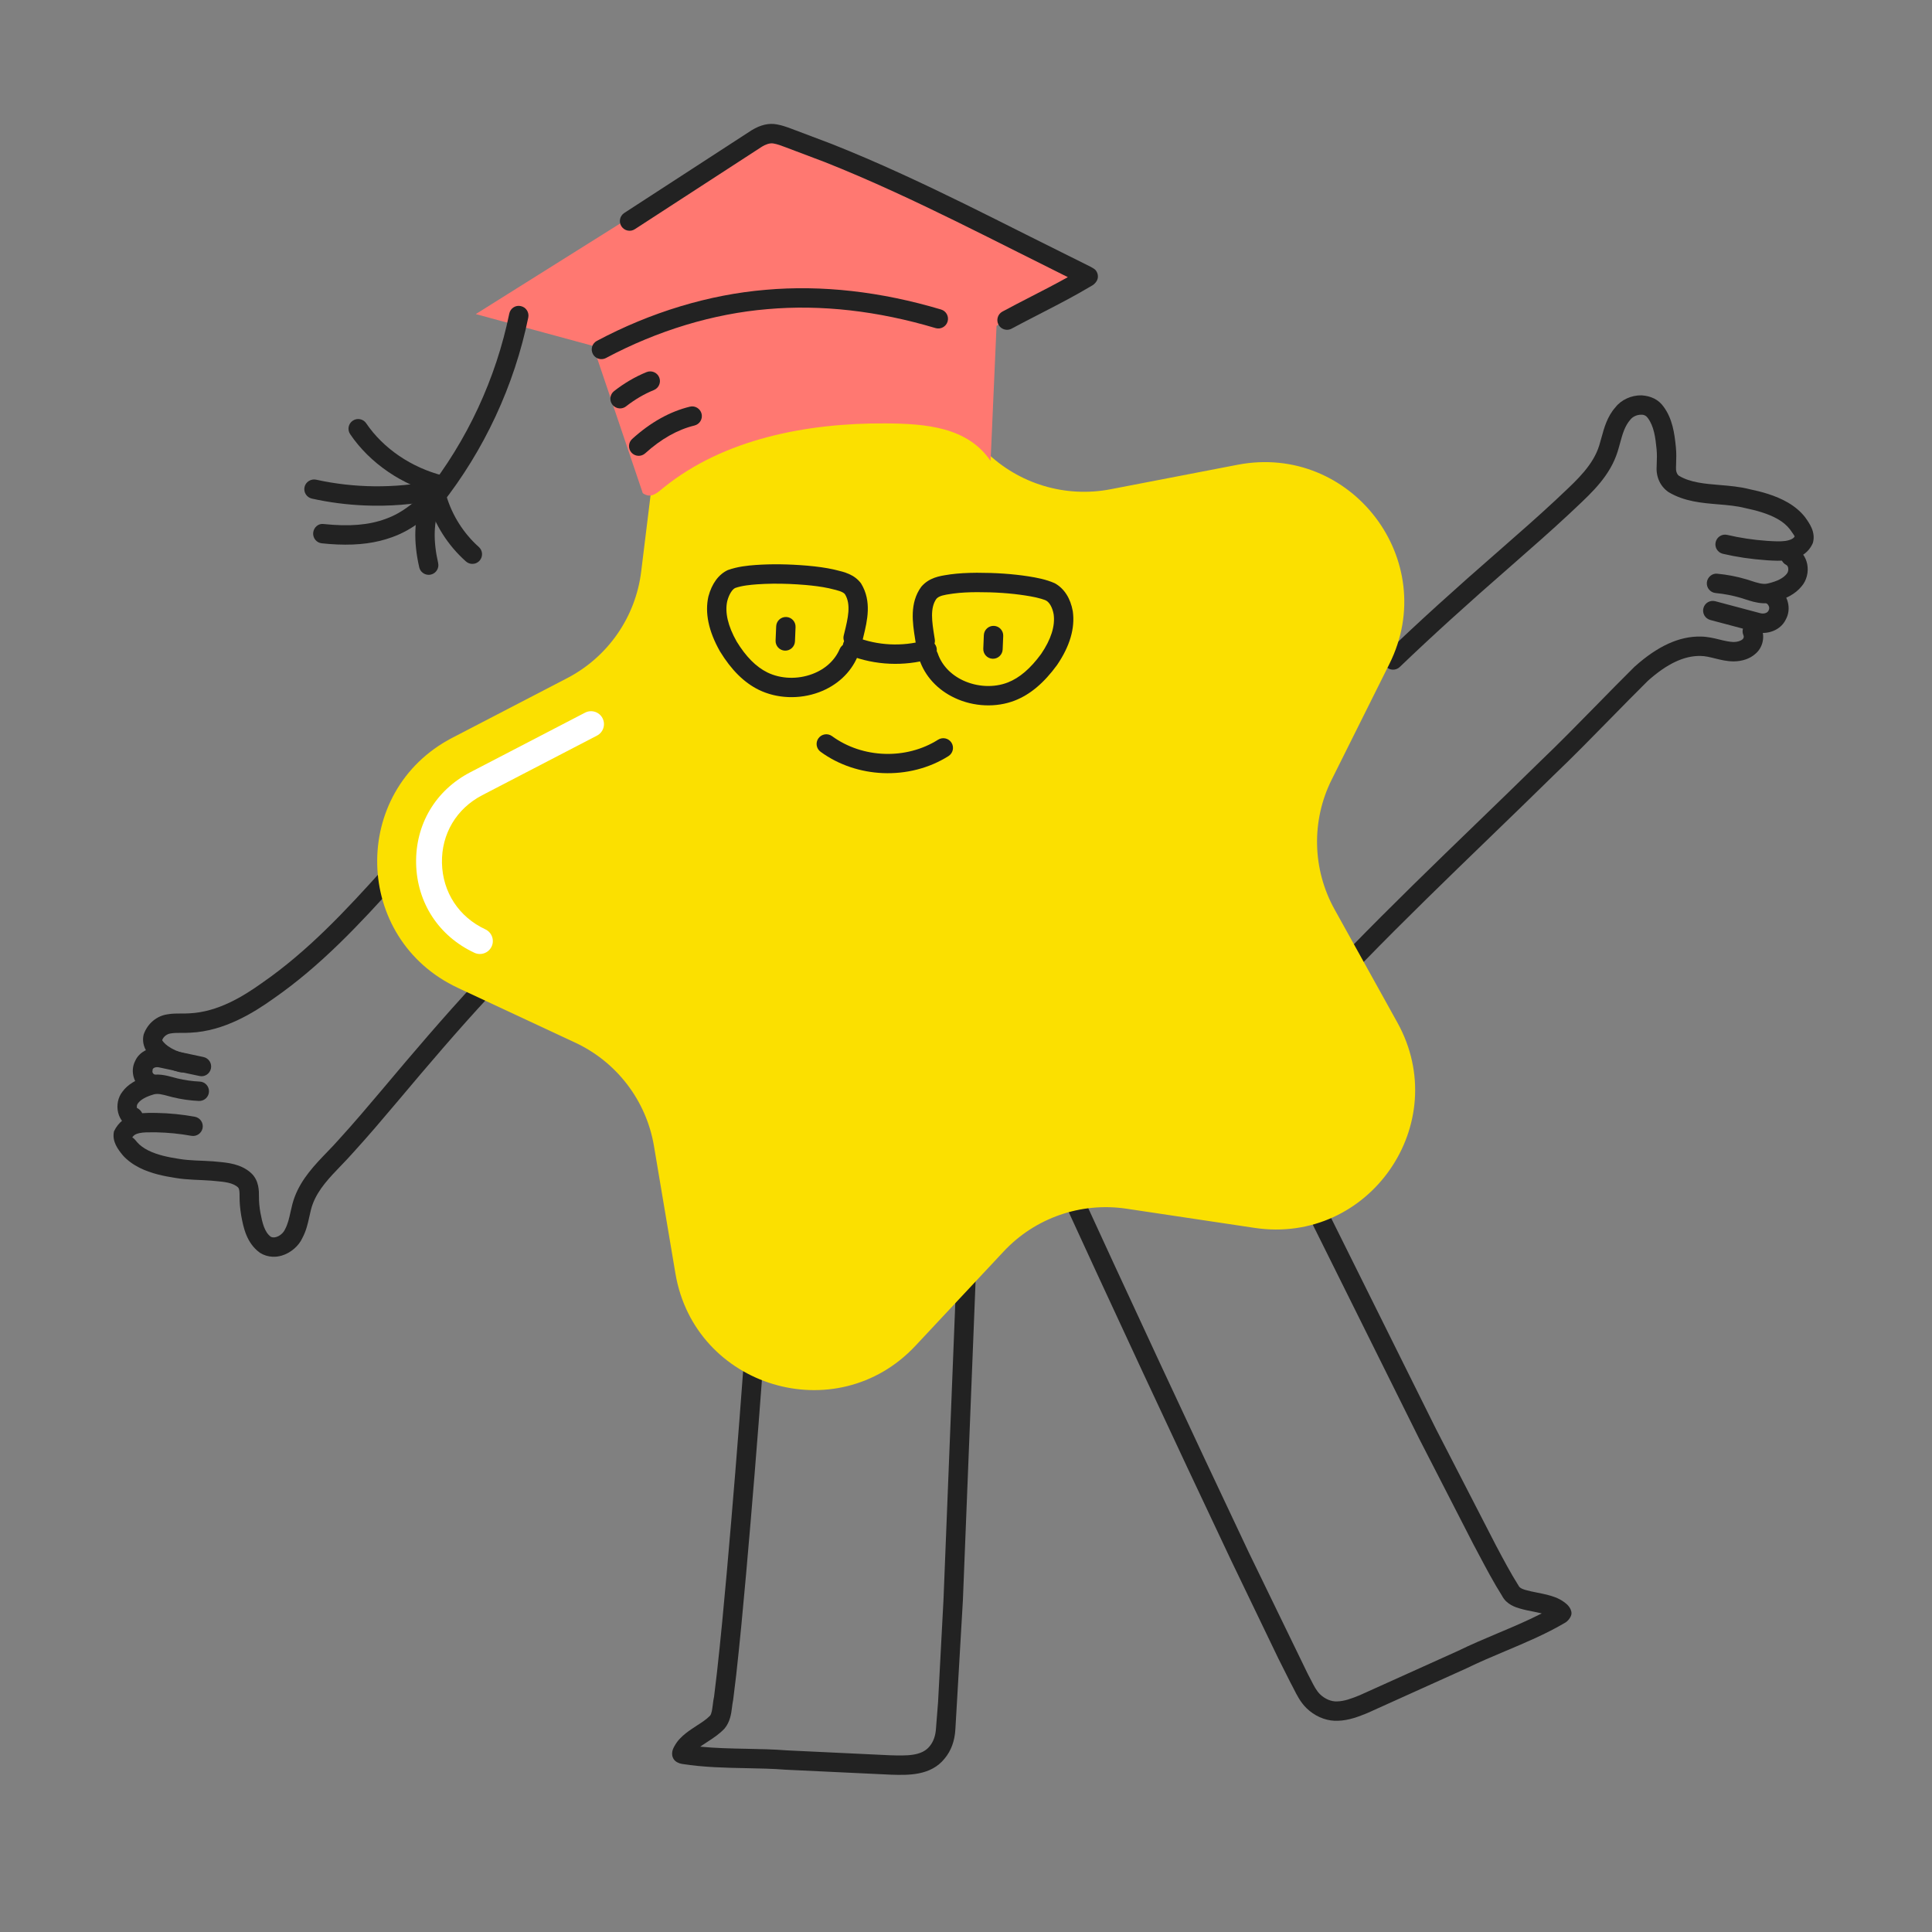 <svg width="120" height="120" viewBox="0 0 120 120" fill="none" xmlns="http://www.w3.org/2000/svg">
<rect x="0" y="0" width="120" height="120" fill="#808080" stroke="none"/>
<mask id="mask0_2131_23262" style="mask-type:luminance" maskUnits="userSpaceOnUse" x="0" y="0" width="120" height="120">
<path d="M119.5 0.12H0.5V119.12H119.5V0.12Z" fill="white"/>
</mask>
<g mask="url(#mask0_2131_23262)">
<path d="M16.935 78.059C16.654 78.047 16.383 77.964 16.142 77.811C15.302 77.201 15.117 76.222 14.983 75.507C14.909 75.063 14.877 74.677 14.88 74.314C14.882 74.152 14.883 73.843 14.786 73.753C14.462 73.453 13.933 73.406 13.372 73.356L13.102 73.331C12.41 73.277 11.636 73.29 10.906 73.165C10.18 73.052 9.399 72.897 8.668 72.533C8.245 72.319 7.894 72.058 7.624 71.754C7.341 71.404 6.939 70.904 7.081 70.266C7.646 69.109 8.788 69.118 9.545 69.124L9.717 69.126C10.529 69.14 11.328 69.222 12.1 69.362C12.427 69.422 12.644 69.735 12.585 70.062C12.525 70.389 12.213 70.606 11.885 70.548C11.177 70.419 10.445 70.346 9.704 70.33L9.534 70.329C8.86 70.323 8.371 70.344 8.207 70.668C8.238 70.603 8.436 70.842 8.52 70.948C8.693 71.143 8.923 71.313 9.208 71.455C9.788 71.745 10.462 71.877 11.101 71.977C11.811 72.098 12.507 72.079 13.208 72.131L13.479 72.156C14.147 72.216 14.979 72.289 15.607 72.871C16.091 73.324 16.087 73.974 16.085 74.324C16.081 74.653 16.116 74.978 16.169 75.298C16.293 75.954 16.429 76.531 16.819 76.816C16.826 76.82 16.947 76.896 17.163 76.831C17.388 76.764 17.606 76.573 17.703 76.357C17.88 76.025 17.959 75.671 18.041 75.297C18.113 74.967 18.188 74.638 18.31 74.324C18.744 73.193 19.547 72.358 20.325 71.55C20.576 71.29 20.826 71.031 21.06 70.763C21.977 69.759 22.845 68.731 23.714 67.703L23.882 67.504C25.558 65.511 27.522 63.197 29.585 60.974C29.811 60.73 30.194 60.718 30.436 60.943C30.679 61.17 30.693 61.551 30.468 61.794C28.423 63.996 26.471 66.297 24.803 68.281L24.634 68.48C23.756 69.52 22.876 70.56 21.958 71.565C21.719 71.838 21.457 72.112 21.193 72.386C20.466 73.14 19.781 73.853 19.434 74.757C19.334 75.015 19.276 75.286 19.217 75.556C19.121 75.995 19.02 76.448 18.782 76.891C18.56 77.384 18.065 77.818 17.508 77.985C17.316 78.043 17.124 78.067 16.935 78.059Z" fill="#222222"/>
<path d="M8.287 70.081C8.229 70.079 8.17 70.066 8.112 70.042C7.73 69.879 7.448 69.542 7.34 69.115C7.225 68.657 7.328 68.152 7.61 67.8C7.931 67.364 8.456 67.038 9.2 66.824C9.776 66.644 10.33 66.797 10.775 66.918L11.012 66.981C11.464 67.091 11.934 67.157 12.407 67.179C12.739 67.194 12.996 67.475 12.98 67.808C12.965 68.139 12.685 68.396 12.354 68.382C12.353 68.382 12.353 68.382 12.351 68.382C11.802 68.357 11.255 68.279 10.725 68.15L10.458 68.08C10.104 67.983 9.797 67.9 9.546 67.977C9.055 68.119 8.738 68.3 8.565 68.534C8.502 68.614 8.484 68.726 8.508 68.82C8.815 68.95 8.994 69.36 8.865 69.666C8.759 69.914 8.532 70.091 8.287 70.081Z" fill="#222222"/>
<path d="M9.283 67.871C9.199 67.867 9.114 67.847 9.034 67.806C8.698 67.634 8.437 67.322 8.318 66.951C8.203 66.591 8.231 66.217 8.396 65.897C8.661 65.286 9.425 64.936 10.162 65.126L12.639 65.654C12.964 65.724 13.171 66.044 13.102 66.369C13.033 66.695 12.711 66.908 12.388 66.832L9.888 66.299C9.724 66.258 9.533 66.299 9.483 66.415L9.464 66.582C9.486 66.648 9.532 66.707 9.582 66.733C9.878 66.884 9.996 67.246 9.845 67.543C9.734 67.759 9.511 67.88 9.283 67.871Z" fill="#222222"/>
<path d="M11.279 66.612C11.239 66.61 11.2 66.605 11.162 66.595C10.649 66.472 10.177 66.263 9.76 65.977C9.071 65.49 8.769 64.86 8.926 64.246C9.167 63.566 9.737 63.1 10.393 63.003C10.678 62.951 10.984 62.949 11.29 62.95C11.446 62.95 11.602 62.952 11.757 62.941C13.528 62.86 15.094 61.894 16.262 61.061C19.112 59.089 21.472 56.562 23.839 53.929C24.063 53.681 24.444 53.662 24.69 53.883C24.937 54.106 24.957 54.487 24.735 54.734C22.318 57.422 19.904 60.005 16.955 62.047C15.76 62.899 13.921 64.048 11.826 64.142C11.656 64.154 11.471 64.154 11.286 64.154C11.053 64.153 10.819 64.149 10.588 64.191C10.357 64.226 10.149 64.396 10.076 64.599C10.069 64.638 10.218 64.825 10.449 64.988C10.738 65.187 11.075 65.336 11.444 65.425C11.767 65.502 11.966 65.828 11.888 66.151C11.82 66.435 11.56 66.623 11.279 66.612Z" fill="#222222"/>
<path d="M55.347 110.229L48.815 109.921C47.975 109.855 47.154 109.84 46.331 109.824C45.032 109.799 43.69 109.77 42.363 109.561L42.363 109.56C42.167 109.532 41.953 109.425 41.855 109.28C41.624 108.936 41.819 108.584 41.883 108.469C41.997 108.263 42.107 108.116 42.24 107.98C42.46 107.747 42.715 107.561 42.934 107.41L43.293 107.172C43.596 106.977 43.882 106.792 44.103 106.564C44.203 106.445 44.238 106.166 44.275 105.871C44.296 105.701 44.317 105.534 44.353 105.374L44.532 103.879C44.762 101.817 44.956 99.746 45.141 97.673C45.509 93.523 45.846 89.37 46.153 85.215C46.178 84.884 46.457 84.632 46.798 84.658C47.13 84.683 47.379 84.972 47.355 85.303C47.046 89.465 46.709 93.624 46.34 97.78C46.154 99.861 45.96 101.942 45.729 104.018L45.539 105.577C45.502 105.757 45.487 105.889 45.47 106.021C45.419 106.435 45.353 106.951 44.994 107.374C44.65 107.729 44.292 107.961 43.947 108.184L43.617 108.401C43.577 108.43 43.535 108.459 43.493 108.489C44.445 108.582 45.414 108.602 46.357 108.62C47.201 108.637 48.047 108.653 48.889 108.719L55.266 109.022C56.301 109.054 57.246 109.083 57.74 108.465C57.982 108.175 58.113 107.797 58.138 107.33L58.265 105.719L58.603 99.343L59.62 73.768C59.633 73.435 59.913 73.177 60.246 73.19L60.246 73.19C60.579 73.204 60.837 73.484 60.824 73.816L59.807 99.399L59.34 107.409C59.302 108.127 59.077 108.744 58.672 109.228C57.812 110.306 56.387 110.261 55.347 110.229Z" fill="#222222"/>
<path d="M82.896 106.881C82.271 106.855 81.637 106.574 81.143 106.091C80.775 105.729 80.552 105.287 80.356 104.898C80.292 104.774 80.231 104.649 80.163 104.53L79.397 103.006L76.478 96.943C72.853 89.289 69.142 81.317 65.13 72.569C64.99 72.267 65.123 71.909 65.425 71.77C65.729 71.632 66.086 71.764 66.224 72.066C70.235 80.81 73.944 88.778 77.565 96.425L81.227 103.966C81.29 104.078 81.361 104.216 81.43 104.355C81.6 104.691 81.761 105.009 81.987 105.231C82.294 105.531 82.692 105.695 83.049 105.677C83.5 105.668 83.937 105.504 84.462 105.29L90.566 102.537C91.36 102.148 92.193 101.796 93.027 101.444C93.938 101.061 94.872 100.667 95.763 100.211C95.63 100.179 95.496 100.152 95.362 100.125C94.955 100.045 94.678 99.99 94.406 99.909C94.137 99.83 93.574 99.664 93.293 99.115C92.783 98.31 92.308 97.413 91.849 96.547L91.502 95.894L88.119 89.304L81.53 76.048C81.383 75.75 81.504 75.389 81.802 75.241C82.1 75.091 82.459 75.214 82.609 75.512L89.194 88.761L92.914 95.984C93.362 96.83 93.826 97.706 94.339 98.52C94.411 98.655 94.655 98.727 94.748 98.754C94.983 98.823 95.224 98.87 95.464 98.918C95.932 99.011 96.267 99.083 96.587 99.206C96.801 99.289 96.977 99.383 97.131 99.494C97.23 99.566 97.322 99.637 97.41 99.738C97.531 99.872 97.616 100.06 97.608 100.222C97.597 100.443 97.369 100.718 97.17 100.814C96.015 101.493 94.734 102.033 93.495 102.554C92.683 102.897 91.87 103.239 91.078 103.627L84.936 106.398C84.41 106.612 83.782 106.866 83.087 106.881C83.024 106.883 82.96 106.884 82.896 106.881Z" fill="#222222"/>
<path d="M86.5 41.594C86.351 41.588 86.203 41.526 86.091 41.41C85.861 41.169 85.868 40.788 86.108 40.558C88.11 38.637 90.334 36.617 93.108 34.202L93.29 34.042C94.406 33.065 95.522 32.087 96.608 31.076L97.032 30.675C97.978 29.788 98.956 28.872 99.327 27.68C99.377 27.519 99.422 27.356 99.467 27.192C99.636 26.572 99.829 25.869 100.337 25.298C100.688 24.84 101.32 24.543 101.957 24.555C102.55 24.593 103.018 24.822 103.325 25.257C103.878 26 104.007 26.911 104.092 27.777C104.129 28.135 104.119 28.499 104.105 28.863L104.1 29.032C104.088 29.216 104.132 29.445 104.289 29.555C104.993 29.973 105.88 30.047 106.818 30.125C107.428 30.176 108.057 30.228 108.674 30.386C109.397 30.538 110.265 30.761 111.046 31.212C111.48 31.464 111.839 31.769 112.112 32.118C112.404 32.525 112.785 33.058 112.602 33.72C112.343 34.33 111.804 34.682 111.058 34.791C110.606 34.853 110.178 34.825 109.767 34.801C108.753 34.73 107.867 34.597 107.011 34.397C106.687 34.321 106.486 33.997 106.562 33.673C106.638 33.349 106.961 33.145 107.286 33.224C108.079 33.41 108.901 33.533 109.729 33.592C110.213 33.622 110.562 33.643 110.889 33.599C111.189 33.555 111.413 33.447 111.469 33.318C111.471 33.291 111.291 33.039 111.172 32.874C110.985 32.633 110.742 32.429 110.442 32.254C109.808 31.888 109.055 31.697 108.4 31.558C107.858 31.42 107.304 31.374 106.719 31.325C105.685 31.239 104.615 31.15 103.636 30.566C103.118 30.208 102.854 29.621 102.897 28.974L102.902 28.82C102.913 28.513 102.925 28.206 102.893 27.899C102.822 27.166 102.728 26.472 102.35 25.965C102.253 25.828 102.112 25.748 101.934 25.759C101.679 25.755 101.409 25.878 101.264 26.066C100.916 26.459 100.776 26.97 100.628 27.51C100.579 27.689 100.531 27.867 100.476 28.041C100.012 29.533 98.915 30.56 97.856 31.554L97.434 31.951C96.334 32.977 95.209 33.962 94.084 34.948L93.9 35.109C91.14 37.513 88.93 39.52 86.942 41.427C86.819 41.546 86.659 41.601 86.5 41.594Z" fill="#222222"/>
<path d="M109.508 37.468C109.097 37.452 108.713 37.326 108.384 37.219L108.12 37.135C107.62 36.987 107.094 36.886 106.558 36.834C106.226 36.802 105.984 36.507 106.016 36.176C106.048 35.845 106.358 35.59 106.673 35.635C107.286 35.694 107.888 35.81 108.464 35.981L108.757 36.074C109.143 36.2 109.505 36.319 109.81 36.24C110.389 36.103 110.755 35.916 110.973 35.648C111.061 35.548 111.093 35.401 111.067 35.272C111.057 35.22 111.028 35.128 110.952 35.091C110.653 34.946 110.528 34.586 110.673 34.287C110.818 33.989 111.179 33.862 111.477 34.008C111.875 34.2 112.156 34.574 112.249 35.035C112.348 35.532 112.212 36.065 111.892 36.427C111.517 36.887 110.925 37.215 110.098 37.41C109.897 37.461 109.7 37.476 109.508 37.468Z" fill="#222222"/>
<path d="M109.417 39.312C109.269 39.306 109.118 39.281 108.97 39.236L106.23 38.508C105.908 38.422 105.717 38.092 105.803 37.77C105.888 37.449 106.214 37.258 106.54 37.343L109.303 38.078C109.513 38.144 109.763 38.095 109.843 37.933C109.904 37.825 109.89 37.741 109.879 37.697C109.854 37.604 109.794 37.52 109.723 37.479C109.434 37.314 109.335 36.946 109.5 36.658C109.666 36.37 110.035 36.271 110.322 36.435C110.672 36.635 110.935 36.982 111.042 37.386C111.146 37.775 111.097 38.172 110.904 38.504C110.648 39.023 110.049 39.338 109.417 39.312Z" fill="#222222"/>
<path d="M84.214 59.962C84.07 59.956 83.929 59.899 83.819 59.792C83.58 59.561 83.575 59.179 83.807 58.941C86.383 56.289 89.082 53.677 91.692 51.153C93.019 49.869 94.346 48.585 95.664 47.291C96.846 46.161 97.984 45 99.122 43.839C99.919 43.025 100.716 42.211 101.525 41.411C102.973 40.116 104.312 39.51 105.641 39.538C106.056 39.544 106.437 39.633 106.806 39.725C107.113 39.802 107.407 39.867 107.676 39.877C107.91 39.874 108.114 39.813 108.236 39.705C108.31 39.645 108.325 39.538 108.291 39.464C108.151 39.162 108.283 38.804 108.585 38.665C108.886 38.526 109.244 38.657 109.384 38.959C109.652 39.539 109.494 40.24 109.01 40.627C108.69 40.911 108.221 41.075 107.677 41.081C107.256 41.077 106.875 40.985 106.513 40.894C106.203 40.817 105.915 40.745 105.628 40.742C104.606 40.721 103.538 41.227 102.35 42.289C101.567 43.063 100.775 43.873 99.982 44.682C98.835 45.852 97.687 47.023 96.502 48.155C95.188 49.446 93.859 50.733 92.529 52.018C89.926 54.537 87.234 57.142 84.67 59.78C84.546 59.908 84.379 59.969 84.214 59.962Z" fill="#222222"/>
<path d="M55.502 22.431L61.239 28.058C63.278 30.058 66.171 30.929 68.976 30.389L76.866 28.868C83.929 27.506 89.501 34.821 86.295 41.245L82.714 48.423C81.441 50.974 81.507 53.989 82.893 56.485L86.79 63.506C90.279 69.791 85.037 77.332 77.921 76.266L69.97 75.075C67.144 74.652 64.292 75.644 62.343 77.727L56.862 83.587C51.955 88.833 43.143 86.179 41.951 79.095L40.619 71.182C40.145 68.369 38.315 65.967 35.726 64.759L28.441 61.359C21.919 58.317 21.715 49.136 28.095 45.824L35.222 42.124C37.756 40.809 39.477 38.332 39.825 35.502L40.804 27.541C41.681 20.414 50.366 17.395 55.502 22.431Z" fill="#FBE000"/>
<path d="M29.774 59.254C29.671 59.25 29.567 59.226 29.467 59.179C27.252 58.145 25.898 56.072 25.846 53.635C25.795 51.205 27.054 49.086 29.213 47.965L36.34 44.264C36.735 44.06 37.219 44.214 37.423 44.606C37.628 45 37.474 45.485 37.08 45.69L29.953 49.391C28.349 50.224 27.414 51.797 27.451 53.6C27.49 55.413 28.498 56.955 30.147 57.724C30.549 57.912 30.723 58.39 30.535 58.792C30.394 59.093 30.087 59.267 29.774 59.254Z" fill="white"/>
<path d="M54.844 48.019C53.461 47.962 52.094 47.518 50.968 46.694C50.699 46.498 50.64 46.122 50.837 45.853C51.033 45.586 51.409 45.526 51.678 45.722C53.574 47.108 56.284 47.199 58.267 45.944C58.552 45.766 58.922 45.851 59.099 46.131C59.276 46.412 59.193 46.784 58.912 46.962C57.699 47.727 56.263 48.077 54.844 48.019Z" fill="#222222"/>
<path d="M48.75 40.412C48.418 40.398 48.16 40.118 48.173 39.786L48.21 38.9C48.223 38.568 48.504 38.309 48.836 38.323C49.168 38.336 49.427 38.617 49.413 38.949L49.377 39.835C49.363 40.167 49.082 40.426 48.75 40.412Z" fill="#222222"/>
<path d="M61.651 40.916C61.318 40.902 61.06 40.621 61.074 40.289L61.108 39.451C61.122 39.118 61.403 38.86 61.735 38.874C62.067 38.888 62.325 39.168 62.312 39.5L62.277 40.339C62.263 40.671 61.983 40.929 61.651 40.916Z" fill="#222222"/>
<path d="M36.83 21.484L29.551 19.509L47.818 8.048L67.208 17.213L61.897 20.236L61.528 28.631C60.097 26.535 57.55 26.313 54.996 26.298C50.075 26.269 44.944 27.277 41.227 30.28C40.815 30.613 40.447 30.997 39.924 30.632L36.83 21.484Z" fill="#FF7871"/>
<path d="M26.905 31.576C26.783 31.572 26.661 31.529 26.557 31.448C26.297 31.241 26.252 30.862 26.458 30.601C29.015 27.366 30.805 23.52 31.632 19.48C31.698 19.154 32.013 18.939 32.342 19.011C32.669 19.078 32.878 19.395 32.812 19.722C31.947 23.944 30.076 27.965 27.404 31.348C27.279 31.505 27.092 31.584 26.905 31.576Z" fill="#222222"/>
<path d="M20.96 33.819C20.649 33.806 20.326 33.782 19.989 33.746C19.658 33.712 19.419 33.416 19.453 33.085C19.487 32.754 19.78 32.493 20.115 32.549C21.694 32.713 22.908 32.614 23.948 32.231C25.006 31.855 25.979 31.096 26.925 29.908C27.133 29.649 27.51 29.604 27.772 29.813C28.032 30.021 28.074 30.4 27.868 30.66C26.791 32.009 25.61 32.919 24.357 33.364C23.376 33.724 22.278 33.873 20.96 33.819Z" fill="#222222"/>
<path d="M26.602 35.703C26.337 35.692 26.101 35.507 26.039 35.236C25.669 33.617 25.72 32.203 26.193 31.034C26.317 30.725 26.669 30.572 26.977 30.701C27.285 30.825 27.434 31.177 27.309 31.485C26.931 32.421 26.899 33.593 27.214 34.967C27.288 35.291 27.085 35.614 26.761 35.688C26.707 35.7 26.654 35.705 26.602 35.703Z" fill="#222222"/>
<path d="M22.653 31.395C21.548 31.349 20.447 31.207 19.373 30.969C19.047 30.896 18.843 30.575 18.915 30.25C18.987 29.926 19.318 29.728 19.633 29.793C22.008 30.318 24.524 30.343 26.907 29.861C27.23 29.795 27.551 30.005 27.617 30.332C27.683 30.658 27.472 30.976 27.146 31.042C25.677 31.34 24.16 31.457 22.653 31.395Z" fill="#222222"/>
<path d="M27.357 30.73C27.315 30.728 27.274 30.723 27.233 30.711C24.973 30.137 22.974 28.772 21.749 26.967C21.562 26.692 21.634 26.317 21.909 26.131C22.186 25.942 22.56 26.017 22.745 26.291C23.807 27.856 25.55 29.042 27.529 29.545C27.851 29.626 28.047 29.954 27.964 30.276C27.893 30.557 27.635 30.741 27.357 30.73Z" fill="#222222"/>
<path d="M48.956 43.297C48.319 43.271 47.694 43.121 47.137 42.85C46.22 42.401 45.429 41.618 44.719 40.459C44.009 39.206 43.771 38.063 44.001 37.046C44.215 36.244 44.64 35.671 45.206 35.408C45.834 35.186 46.428 35.13 46.94 35.092C47.928 35.023 48.971 35.036 50.138 35.134C50.772 35.19 51.285 35.263 51.752 35.364L51.924 35.405C52.435 35.526 53.07 35.676 53.484 36.242C54.162 37.349 53.866 38.563 53.629 39.538L53.577 39.753C53.528 39.961 53.376 40.118 53.188 40.183C53.315 40.349 53.351 40.577 53.263 40.783C52.834 41.794 51.985 42.579 50.876 42.994C50.261 43.224 49.602 43.324 48.956 43.297ZM49.026 36.27C48.319 36.241 47.658 36.249 47.026 36.293C46.593 36.325 46.092 36.372 45.658 36.523C45.481 36.609 45.283 36.912 45.171 37.334C45.014 38.028 45.209 38.881 45.756 39.847C46.333 40.788 46.961 41.422 47.666 41.768C48.495 42.172 49.538 42.209 50.453 41.865C51.251 41.568 51.856 41.016 52.155 40.312C52.224 40.149 52.357 40.032 52.512 39.978C52.406 39.84 52.361 39.657 52.405 39.474L52.459 39.253C52.663 38.416 52.874 37.549 52.484 36.911C52.36 36.746 52.014 36.664 51.648 36.578L51.48 36.537C51.015 36.437 50.526 36.378 50.035 36.334C49.687 36.305 49.351 36.284 49.026 36.27Z" fill="#222222"/>
<path d="M61.184 43.808C60.539 43.781 59.89 43.628 59.297 43.348C58.225 42.844 57.444 41.992 57.098 40.95C57.027 40.736 57.082 40.512 57.222 40.356C57.041 40.275 56.903 40.107 56.871 39.896L56.837 39.678C56.681 38.686 56.486 37.452 57.222 36.444C57.71 35.875 58.356 35.777 58.875 35.699L59.033 35.674C59.523 35.61 60.039 35.579 60.675 35.575C61.845 35.574 62.891 35.646 63.866 35.796C64.375 35.876 64.963 35.981 65.518 36.228C66.113 36.562 66.49 37.17 66.633 37.963C66.782 39.019 66.451 40.138 65.652 41.311C64.837 42.425 63.985 43.139 63.035 43.511C62.458 43.736 61.822 43.834 61.184 43.808ZM57.913 40.209C58.063 40.275 58.186 40.403 58.241 40.57C58.482 41.296 59.039 41.896 59.81 42.259C60.696 42.674 61.737 42.724 62.597 42.389C63.326 42.104 64.004 41.523 64.668 40.616C65.281 39.715 65.546 38.881 65.444 38.154C65.37 37.746 65.199 37.428 64.977 37.302C64.609 37.141 64.113 37.054 63.682 36.986C62.769 36.845 61.785 36.777 60.679 36.78C60.189 36.783 59.696 36.802 59.208 36.867L59.055 36.89C58.682 36.946 58.331 36.999 58.163 37.192C57.753 37.758 57.892 38.639 58.026 39.489L58.062 39.715C58.09 39.901 58.03 40.079 57.913 40.209Z" fill="#222222"/>
<path d="M55.284 41.226C54.409 41.19 53.543 41.011 52.73 40.692C52.421 40.57 52.268 40.22 52.39 39.911C52.512 39.601 52.861 39.448 53.17 39.57C54.51 40.098 56.022 40.172 57.424 39.784C57.742 39.694 58.076 39.883 58.165 40.203C58.254 40.524 58.066 40.855 57.745 40.944C56.942 41.166 56.109 41.26 55.284 41.226Z" fill="#222222"/>
<path d="M37.331 22.306C37.124 22.298 36.928 22.183 36.824 21.988C36.667 21.694 36.778 21.329 37.072 21.173C40.415 19.391 44.044 18.294 47.568 18C51.047 17.693 54.709 18.108 58.452 19.224C58.771 19.319 58.952 19.654 58.857 19.973C58.762 20.292 58.422 20.474 58.108 20.378C54.511 19.305 50.998 18.907 47.669 19.201C44.306 19.481 40.838 20.531 37.639 22.236C37.541 22.288 37.435 22.31 37.331 22.306Z" fill="#222222"/>
<path d="M29.314 35.023C29.18 35.018 29.047 34.968 28.939 34.871C27.816 33.873 26.997 32.583 26.572 31.14C26.477 30.822 26.66 30.487 26.979 30.393C27.299 30.298 27.633 30.481 27.727 30.8C28.084 32.009 28.798 33.135 29.739 33.972C29.988 34.193 30.01 34.573 29.789 34.822C29.664 34.962 29.488 35.031 29.314 35.023Z" fill="#222222"/>
<path d="M38.488 25.367C38.318 25.36 38.151 25.281 38.038 25.136C37.834 24.873 37.881 24.495 38.143 24.29C38.781 23.792 39.46 23.396 40.161 23.111C40.469 22.988 40.82 23.134 40.946 23.442C41.071 23.75 40.922 24.101 40.614 24.227C40.016 24.469 39.434 24.811 38.883 25.241C38.766 25.332 38.626 25.373 38.488 25.367Z" fill="#222222"/>
<path d="M39.646 28.311C39.49 28.305 39.337 28.238 39.224 28.114C39.001 27.868 39.02 27.487 39.266 27.264C40.4 26.236 41.605 25.561 42.849 25.259C43.17 25.178 43.498 25.379 43.577 25.702C43.655 26.026 43.457 26.351 43.134 26.43C42.087 26.684 41.058 27.265 40.075 28.156C39.953 28.267 39.798 28.318 39.646 28.311Z" fill="#222222"/>
<path d="M62.526 20.483C62.32 20.475 62.124 20.362 62.02 20.168C61.862 19.875 61.971 19.509 62.264 19.352C62.848 19.036 63.438 18.733 64.028 18.429C64.799 18.033 65.569 17.637 66.326 17.214L63.207 15.654C60.712 14.4 58.132 13.104 55.556 11.925C54.023 11.222 52.615 10.617 51.248 10.074L48.755 9.132C48.521 9.044 48.287 8.954 48.041 8.912C47.801 8.867 47.52 8.991 47.333 9.105L39.432 14.235C39.154 14.418 38.78 14.337 38.599 14.058C38.418 13.779 38.498 13.406 38.777 13.226L46.693 8.085C47.243 7.752 47.762 7.631 48.254 7.727C48.564 7.779 48.87 7.889 49.175 8.003L51.684 8.951C53.078 9.505 54.507 10.118 56.057 10.829C58.654 12.018 61.244 13.319 63.748 14.578L67.721 16.56C67.788 16.592 67.98 16.703 68.03 16.758C68.16 16.899 68.216 17.089 68.183 17.279C68.15 17.464 67.98 17.661 67.812 17.748L67.022 18.204C66.217 18.658 65.398 19.08 64.579 19.501C63.996 19.801 63.413 20.1 62.835 20.411C62.737 20.465 62.63 20.488 62.526 20.483Z" fill="#222222"/>
</g>
</svg>
